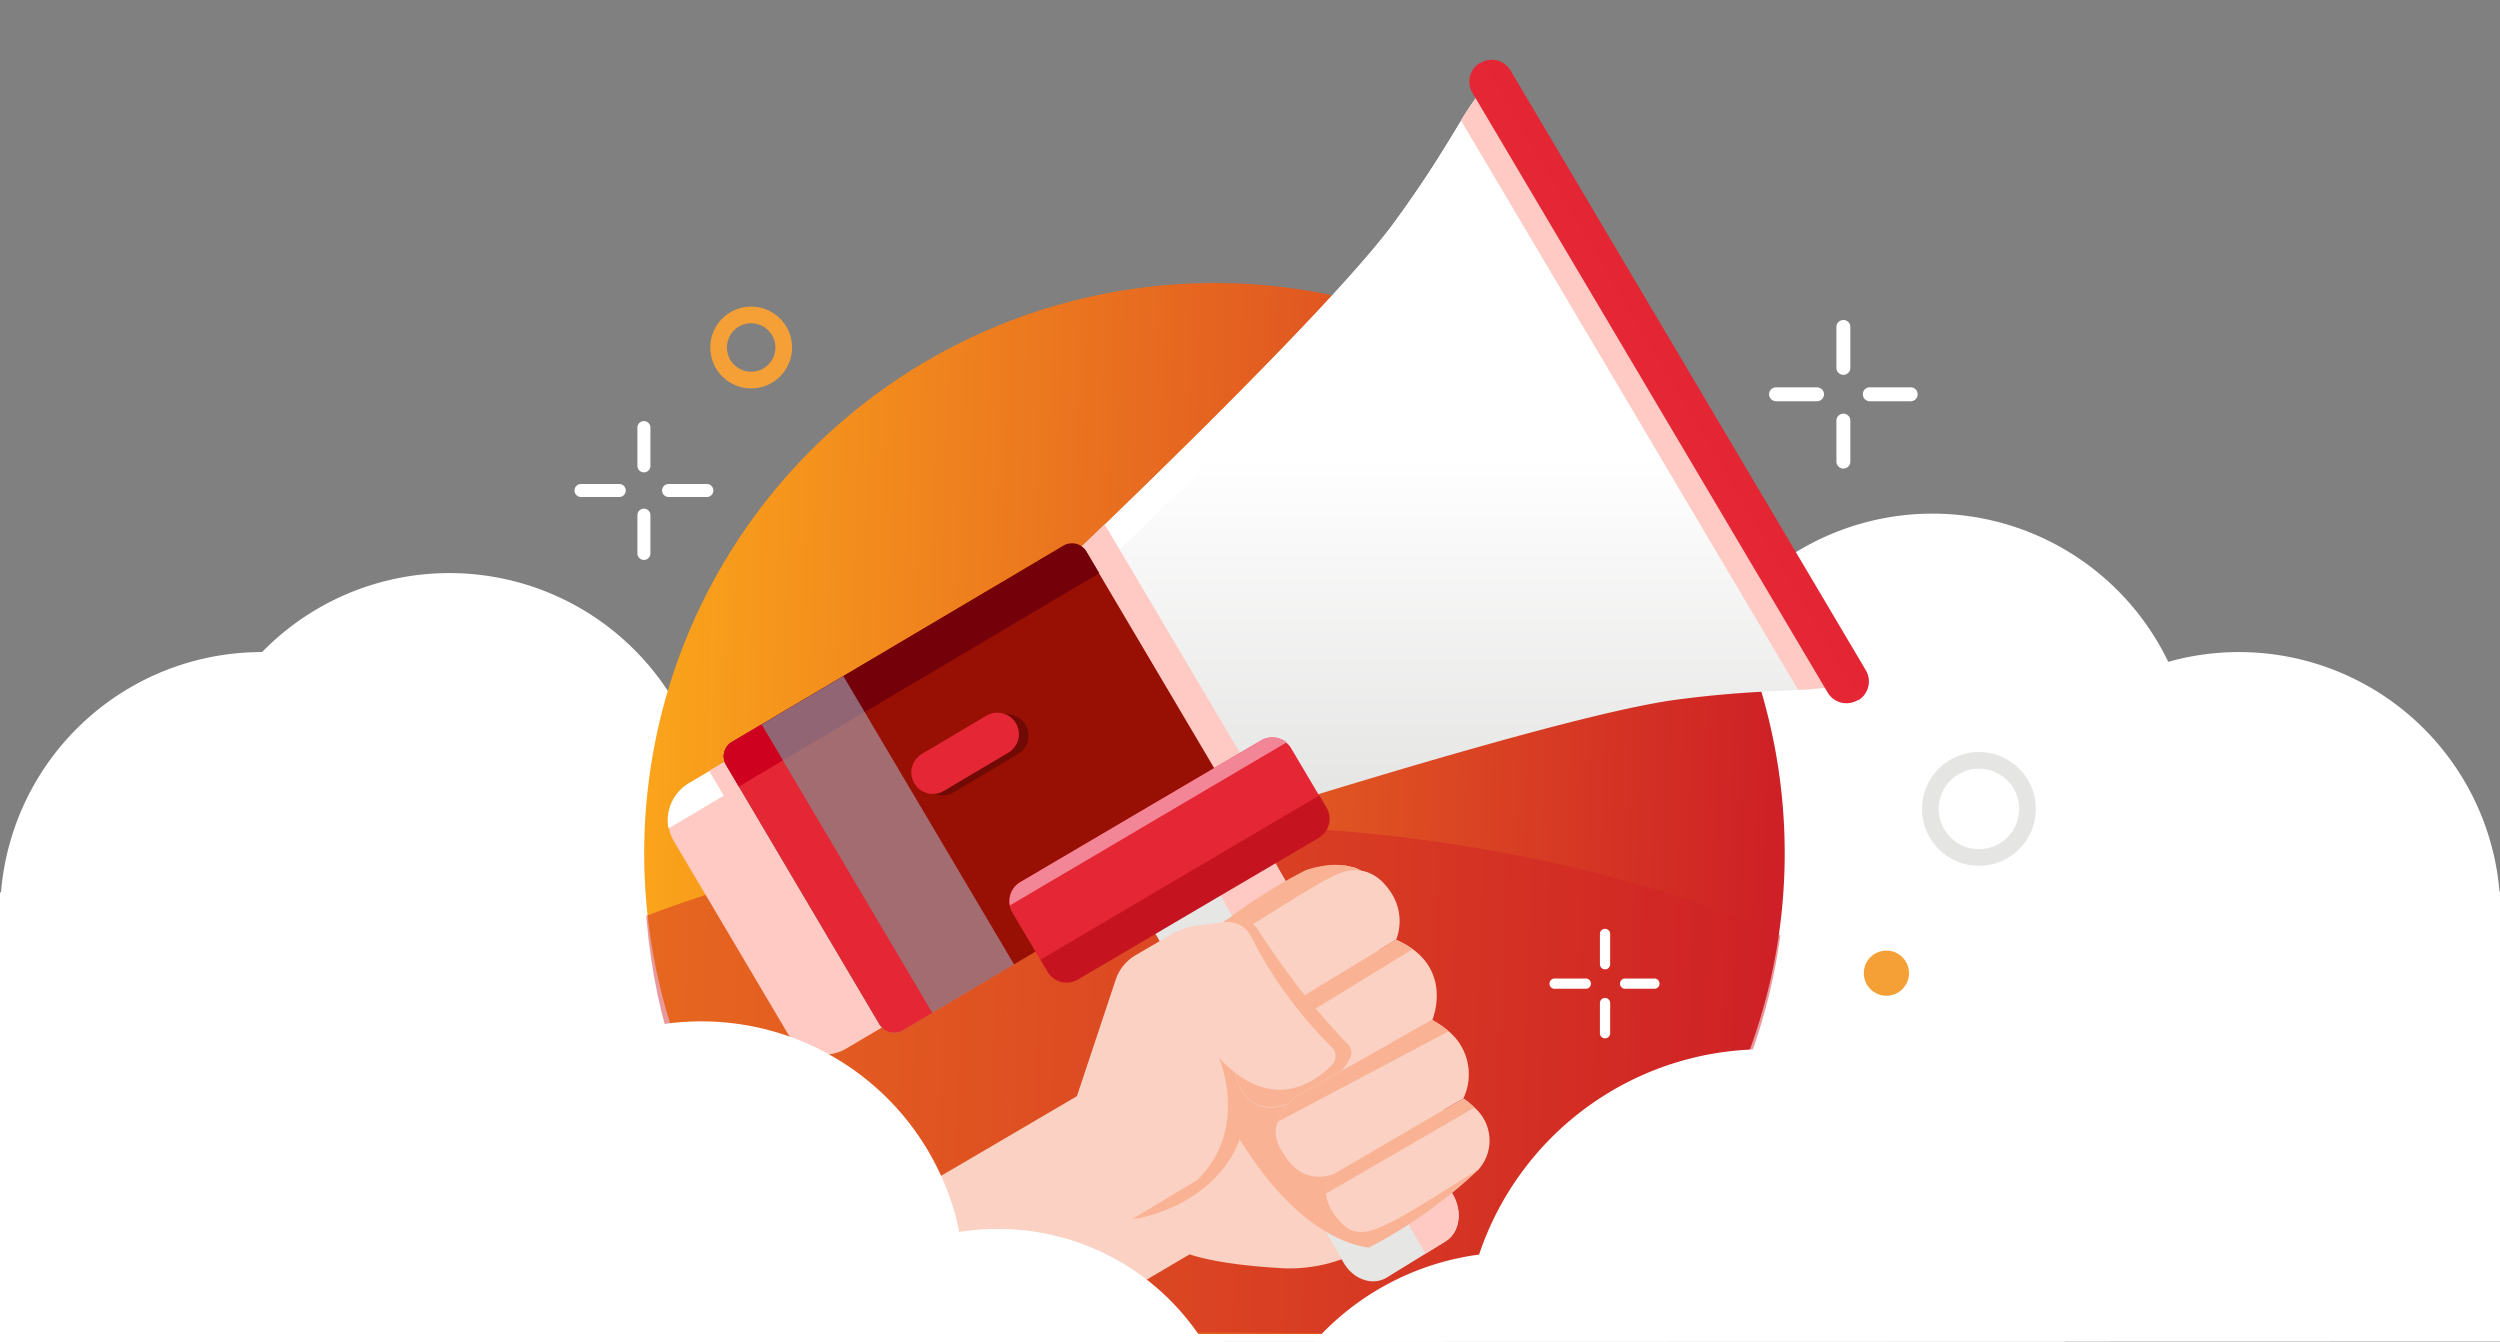 <svg xmlns="http://www.w3.org/2000/svg" xmlns:xlink="http://www.w3.org/1999/xlink" width="300" height="161.08" viewBox="0 0 300 161.08"><rect x="0" y="0" width="300" height="161.08" fill="#808080" stroke="none"/><defs><style>.a,.x,.z{fill:none;}.b{clip-path:url(#a);}.c{fill:#fff;}.d{fill:url(#b);}.e{clip-path:url(#c);}.f{opacity:0.46;fill:url(#d);}.g{fill:url(#e);}.h{clip-path:url(#f);}.i{fill:#989898;}.j{fill:#ffcac3;}.k{fill:url(#g);}.l{fill:#980f04;}.m{fill:#4a0606;}.m,.o,.t,.w{opacity:0.5;}.n{fill:#740009;}.o{fill:#aecadf;}.p,.w{fill:#e52635;}.q{fill:#fbd1c3;}.r{fill:#e6e6e5;}.s{fill:#f9b394;}.t{fill:#a7000d;}.u{fill:#f38696;}.v{fill:#ce011f;}.x,.y{stroke:#f4a036;}.x,.y,.z{stroke-miterlimit:10;}.x,.z{stroke-width:2px;}.y{fill:#f4a036;}.z{stroke:#e5e5e4;}</style><clipPath id="a"><rect class="a" width="300" height="161.08"/></clipPath><linearGradient id="b" x1="0.012" y1="0.518" x2="0.989" y2="0.549" gradientUnits="objectBoundingBox"><stop offset="0" stop-color="#faa31b"/><stop offset="1" stop-color="#ce2026"/></linearGradient><clipPath id="c"><path class="a" d="M557.8,1151.66A68.42,68.42,0,0,1,595.85,1277c-7.09,0-63.33-.39-75-.19-20.49-11.61-31.5-31.12-31.5-56.67a68.44,68.44,0,0,1,68.44-68.44Z" transform="translate(-412.06 -1116.92)"/></clipPath><linearGradient id="d" x1="-0.872" y1="6.836" x2="-0.869" y2="6.835" xlink:href="#b"/><linearGradient id="e" x1="-1.88" y1="32.094" x2="-1.876" y2="32.081" xlink:href="#b"/><clipPath id="f"><rect class="a" width="165.94" height="159.85" transform="translate(66.26)"/></clipPath><linearGradient id="g" x1="0.5" x2="0.5" y2="1" gradientUnits="objectBoundingBox"><stop offset="0.46" stop-color="#fff"/><stop offset="1" stop-color="#dededd"/></linearGradient></defs><g class="b"><rect class="a" width="300" height="160.99"/><path class="c" d="M712.06,1277.91v-54H712a31.37,31.37,0,0,0-39.75-27.57,31.388,31.388,0,1,0-56.573,27.211l.183.359H496.61a31.38,31.38,0,0,0-53.1-28.74h-.06a31.378,31.378,0,0,0-31.269,28.824l-.121.006v54Z" transform="translate(-412.06 -1116.92)"/><path class="d" d="M521,1277h73.6a68.43,68.43,0,1,0-73.61,0Z" transform="translate(-412.06 -1116.92)"/><g class="e"><path class="f" d="M657.91,1277a26,26,0,0,0,2.1-10.18c0-28.13-47.11-50.94-105.23-50.94s-105.24,22.81-105.24,50.95a26.191,26.191,0,0,0,2.1,10.17Z" transform="translate(-412.06 -1116.92)"/><path class="g" d="M494.23,1309.3c17.12,5.84,38,9.27,60.55,9.27s43.43-3.43,60.55-9.27Z" transform="translate(-412.06 -1116.92)"/></g><g class="h"><rect class="c" width="17.39" height="30.41" transform="translate(87.957 150.387) rotate(-30.72)"/><path class="i" d="M522.94,1286.17a1.63,1.63,0,1,0,2.57.3,1.88,1.88,0,0,0-2.57-.3Z" transform="translate(-412.06 -1116.92)"/><path d="M525.12,1289.84l-39.93,23.82v-39.77l22.48-13.41,1,1.66,1.83,3.09,1.13,1.88,1.6,2.7,5.56,9.35,3.56,6,.6,1,1.25,2.1.37.61Z" transform="translate(-412.06 -1116.92)"/><path class="j" d="M510.74,1201.39l18.87,31.87-16,9.49a5.11,5.11,0,0,1-6.06-.62,5.252,5.252,0,0,1-.94-1.15l-13.68-23.11a5.2,5.2,0,0,1-.56-1.38,1.285,1.285,0,0,1,0-.19,5.14,5.14,0,0,1,.88-4,5,5,0,0,1,1.53-1.39Z" transform="translate(-412.06 -1116.92)"/><path class="c" d="M510.74,1201.39l1.74,2.95-20.2,12a5.17,5.17,0,0,1,2.42-5.42Z" transform="translate(-412.06 -1116.92)"/><rect class="j" width="15.78" height="37.01" transform="matrix(0.861, -0.509, 0.509, 0.861, 85.09, 92.505)"/><path class="k" d="M589.89,1127.71l42.38,71.57a38.849,38.849,0,0,1-4.43.43c-3.51.2-7.87.27-14.73,1.19-10.29,1.39-35.37,9-48.32,13-4.88,1.52-8,2.54-8,2.54l-12.8,7-17.71-29.9,12.28-7.86s2.41-2.28,6.09-5.82c9.77-9.42,28.47-27.77,34.63-36.12,4.11-5.57,6.27-9.36,8.12-12.34A39.9,39.9,0,0,1,589.89,1127.71Z" transform="translate(-412.06 -1116.92)"/><path class="c" d="M537.93,1191s2.68-2.52,6.76-6.45c10.83-10.44,31.58-30.8,38.41-40.07,4.4-6,6.79-10.1,8.8-13.35l-2-3.41a41.715,41.715,0,0,0-2.51,3.67,147.466,147.466,0,0,1-8.12,12.35c-6.16,8.35-24.86,26.7-34.63,36.12-3.68,3.54-6.09,5.82-6.09,5.82l-12.27,7.85,2.12,3.59Z" transform="translate(-412.06 -1116.92)"/><path class="j" d="M544.62,1179.84l20.17,34.06c-4.88,1.52-8,2.54-8,2.54l-12.8,7-17.71-29.9,12.28-7.86S540.94,1183.39,544.62,1179.84Z" transform="translate(-412.06 -1116.92)"/><rect class="l" width="50.22" height="40.19" rx="2.03" transform="matrix(0.861, -0.509, 0.509, 0.861, 86.099, 90.057)"/><path class="m" d="M534.21,1207.42l-7.74,4.59a2.59,2.59,0,0,1-3.54-.91h0a2.59,2.59,0,0,1,.91-3.54l7.74-4.58a2.6,2.6,0,0,1,3.54.9h0a2.59,2.59,0,0,1-.91,3.54Z" transform="translate(-412.06 -1116.92)"/><path class="n" d="M542.45,1183.13l1.52,2.57-43.24,25.6-1.52-2.57a2,2,0,0,1,.71-2.79l39.74-23.53a2,2,0,0,1,2.79.72Z" transform="translate(-412.06 -1116.92)"/><path class="o" d="M513.26,1198.05l20.49,34.6-13.34,7.9a2,2,0,0,1-2.79-.72l-18.41-31.1a2,2,0,0,1,.71-2.79Z" transform="translate(-412.06 -1116.92)"/><path class="p" d="M503.45,1203.85l20.49,34.61-3.53,2.09a2,2,0,0,1-2.79-.72l-18.41-31.1a2,2,0,0,1,.71-2.79Z" transform="translate(-412.06 -1116.92)"/><path class="q" d="M589.52,1257.21h0l-.47.45-.23.22-.1.08c-.14.14-.31.29-.5.46s-.54.49-.86.75l-.87.74c-.93.78-2,1.65-3.28,2.55-1,.71-2,1.42-3.11,2.1l-1.12.68a29.027,29.027,0,0,1-2.64,1.41c-.9.41-1.72.8-2.61,1.13a18.7,18.7,0,0,1-6.61,1.35h-.65c-8.41-.41-11.65-1.69-11.65-1.69l-9,5.3-6.43,3.75-8.59,5-28.07,16.41-.48-.81V1283.9l20.22-16.4,7.8-6.33,4.85-3.94,1-.8,5.52-4.48,5.4-9.36,3.09-5.36.9-1.57,1.19-2.07.65-1.12.69-1.2v-.08l.49-.84.81-.24.31-.09.9-.26h0l.34-.1.33-.3h0a1.506,1.506,0,0,1,.23-.21l1.06-.88.81-.64h.06c.86-.66,1.71-1.28,2.53-1.85a64.8,64.8,0,0,1,7.35-4.39l.62-.18h0a11.667,11.667,0,0,1,1.17-.27l.37-.06a10.066,10.066,0,0,1,1.34-.1h1.22l.53.11h0l.37.11h.15l.33.13.43.22h0a4,4,0,0,1,1.33,1.12l-.12,1.14-.25,2.17.2.86,1,4.22h0l.48,2v.12l1.3,5.57-2,1.25h0l1.68,2.12,1.25,1.59h0l5.08,6.43h0l1,1.26,2,2.52Z" transform="translate(-412.06 -1116.92)"/><path class="r" d="M564.09,1218.74l6.66,11.64-.31,5.14L582.18,1256l3.35,3.16c2.1,2,2.09,5.42,0,6.72l-7.1,4.37c-1.67,1-4,.21-5.15-1.83l-23.42-40.94Z" transform="translate(-412.06 -1116.92)"/><path class="j" d="M570.44,1235.52,582.18,1256l3.35,3.16c2.1,2,2.09,5.42,0,6.72l-2.42,1.49-25.54-44.65,6.52-4,6.66,11.64Z" transform="translate(-412.06 -1116.92)"/><path class="s" d="M553.56,1231.16l-2.19,1.58.81.89-11.77,21.06c2,5.22,4.78,9.28,8.66,8.34,9.72-2.35,11.75-9.39,11.75-9.39,6.33,10.23,12.4,12.56,15.5,13a57.055,57.055,0,0,0,13.2-9.46l-1.18-3.34-11-13.92,2-1.26-1.3-5.57-8.75,8.07-7.23-3.63-5.53-8.55-1.4,1-1.12.33Z" transform="translate(-412.06 -1116.92)"/><path class="s" d="M554.82,1230.11l2.61,3.09,19.16-9.5.12-1.14s-2.09-3.16-7.93-1.23a63.491,63.491,0,0,0-11.8,7.8l-.59.53Z" transform="translate(-412.06 -1116.92)"/><path class="q" d="M557.65,1231c1.29-.9,3-2,4.82-3.19,3.8-2.44,8-5,9.55-5.75,2.9-1.46,5.36-.64,7.08,2.15a6.23,6.23,0,0,1,.51,5.45l-11,6.65-7.05,4.27a5.147,5.147,0,0,0-.4.52,6.18,6.18,0,0,1-4.6-.45c-3-1.83-2-6.91-1.07-8a18.389,18.389,0,0,1,2.16-1.65Z" transform="translate(-412.06 -1116.92)"/><path class="q" d="M568.61,1236.35l11-6.65a10.061,10.061,0,0,1,2,1.13c4.52,3.33,2.33,8.48,2.33,8.48l-16.25,9.16a7.912,7.912,0,0,0-.94.89c-1.77.67-4.18.94-5.6-1.5a6.46,6.46,0,0,1-1-3.93,5.859,5.859,0,0,1,1-2.79,4,4,0,0,1,.4-.52Z" transform="translate(-412.06 -1116.92)"/><path class="q" d="M571.16,1260.17a5.66,5.66,0,0,0,1.3,2.84c2.7,3.51,4.89,1.82,17.07-5.8a5.23,5.23,0,0,0-.52-7.37h0a10.988,10.988,0,0,0-1.3-1.07l-15.6,9.09a2.64,2.64,0,0,0-.95,2.31Z" transform="translate(-412.06 -1116.92)"/><path class="q" d="M567.65,1248.47a7.36,7.36,0,0,0-2.27,3.07,3.75,3.75,0,0,0,.25,3.07c1.58,3,3.63,4.1,6.44,3.22l15.59-9.09a6.73,6.73,0,0,0-1.76-8.07,10.685,10.685,0,0,0-2-1.36Z" transform="translate(-412.06 -1116.92)"/><path class="s" d="M561.56,1240.62a5.909,5.909,0,0,0-1.41,3.31l21.42-13.1a10.069,10.069,0,0,0-2-1.13Z" transform="translate(-412.06 -1116.92)"/><path class="s" d="M567.65,1248.47a7.36,7.36,0,0,0-2.27,3.07l20.52-10.87a10.685,10.685,0,0,0-2-1.36Z" transform="translate(-412.06 -1116.92)"/><path class="s" d="M571.16,1260.17,589,1249.82a10.345,10.345,0,0,0-1.3-1.08l-15.59,9.1a2.62,2.62,0,0,0-.95,2.33Z" transform="translate(-412.06 -1116.92)"/><path class="s" d="M562.47,1227.85a3,3,0,0,1,.4.47c1.18,1.63,2.75,4.29,5.75,8,.1.14.22.28.34.43,1.32,1.63,2.92,3.47,4.87,5.51a1.42,1.42,0,0,1,.22,1.67,9.9,9.9,0,0,1-1,1.49l-5.36,3a6.643,6.643,0,0,0-.95.89c-1.77.66-4.17.93-5.6-1.5a6.509,6.509,0,0,1-1-3.94,5.889,5.889,0,0,1,1-2.78,6.23,6.23,0,0,1-4.6-.46,23.07,23.07,0,0,1,1.1-9.65,26.992,26.992,0,0,1,1.31-3.48,2.56,2.56,0,0,1,3.52.35Z" transform="translate(-412.06 -1116.92)"/><path class="q" d="M572.28,1244a1.5,1.5,0,0,1-.38.7c-1.8,1.83-5.92,4.88-11,1.39-.2-.13-.41-.29-.63-.45h0a15.677,15.677,0,0,1-1.94-1.8s3.7,8.45-2.57,14.66l-7.73,4.65-5.85,3.51-6.39,3.83-8.53,5.12-25.05,15v-19.25l16.72-9.81,8.57-5,6.43-3.77,7.36-4.32,4.66-14a5.213,5.213,0,0,1,.57-1.19h0a5.5,5.5,0,0,1,1.76-1.7l3-1.75,1.19-.7a9,9,0,0,1,3.37-1.16l3.13-.38H559a3,3,0,0,1,.79,0,3.17,3.17,0,0,1,1.8.88,3.31,3.31,0,0,1,.6.84c.19.38.4.79.65,1.25a48.314,48.314,0,0,0,4.35,6.7c.4.54.84,1.08,1.29,1.63s1,1.15,1.5,1.73c.26.29.53.58.82.87h0c.35.38.73.77,1.12,1.16A1.44,1.44,0,0,1,572.28,1244Z" transform="translate(-412.06 -1116.92)"/><path class="p" d="M567,1206.72l4.21,7.11a2.65,2.65,0,0,1-.93,3.63h0l-28.9,17a2.64,2.64,0,0,1-3.63-.92h0l-4.21-7.11a2.319,2.319,0,0,1-.32-.84,2.65,2.65,0,0,1,1.25-2.8l28.9-17a2.65,2.65,0,0,1,3.05.25,2.6,2.6,0,0,1,.58.68Z" transform="translate(-412.06 -1116.92)"/><path class="t" d="M570.38,1212.37l.87,1.46a2.65,2.65,0,0,1-.93,3.63h0l-28.9,17a2.64,2.64,0,0,1-3.63-.92h0l-.87-1.46Z" transform="translate(-412.06 -1116.92)"/><path class="u" d="M566.46,1206l-33.21,19.57a2.65,2.65,0,0,1,1.25-2.8l28.9-17a2.67,2.67,0,0,1,3.06.23Z" transform="translate(-412.06 -1116.92)"/><path class="v" d="M503.45,1203.85l2.56,4.32-5.28,3.13-1.52-2.56a2,2,0,0,1,.71-2.8Z" transform="translate(-412.06 -1116.92)"/><path class="p" d="M533.06,1207.24l-7.74,4.59a2.59,2.59,0,0,1-3.54-.91h0a2.58,2.58,0,0,1,.91-3.53l7.74-4.59a2.59,2.59,0,0,1,3.54.91h0A2.58,2.58,0,0,1,533.06,1207.24Z" transform="translate(-412.06 -1116.92)"/><path class="j" d="M589.89,1127.71l42.38,71.57a38.849,38.849,0,0,1-4.43.43l-40.46-68.33A37.758,37.758,0,0,1,589.89,1127.71Z" transform="translate(-412.06 -1116.92)"/><path class="p" d="M593.31,1125.37l42.65,72a2.63,2.63,0,0,1-.79,3.5l-.13.08h-.08a2.62,2.62,0,0,1-3.57-.91l-42.65-72a2.61,2.61,0,0,1,.92-3.57h.08l.13-.07A2.62,2.62,0,0,1,593.31,1125.37Z" transform="translate(-412.06 -1116.92)"/><path class="w" d="M593.31,1125.37l42.65,72a2.63,2.63,0,0,1-.79,3.5l-45.3-76.5a2.61,2.61,0,0,1,3.44,1Z" transform="translate(-412.06 -1116.92)"/></g><path class="c" d="M604.66,1233.24a.61.61,0,0,1-.61-.61V1229a.61.61,0,0,1,.61-.62.62.62,0,0,1,.62.62v3.62a.61.61,0,0,1-.62.62Z" transform="translate(-412.06 -1116.92)"/><path class="c" d="M604.66,1241.52a.61.61,0,0,1-.61-.61v-3.62a.61.61,0,0,1,.61-.62.62.62,0,0,1,.62.62v3.62a.61.61,0,0,1-.61.61Z" transform="translate(-412.06 -1116.92)"/><path class="c" d="M610.61,1235.57H607a.62.62,0,0,1,0-1.23h3.61a.61.61,0,0,1,.59.64.6.6,0,0,1-.59.59Z" transform="translate(-412.06 -1116.92)"/><path class="c" d="M602.33,1235.57h-3.61a.62.62,0,1,1-.05-1.23h3.66a.62.62,0,0,1,.64.59.61.61,0,0,1-.59.64Z" transform="translate(-412.06 -1116.92)"/><path class="c" d="M489.33,1173.6a.77.77,0,0,1-.78-.78h0v-4.59a.78.78,0,1,1,1.56,0v4.59a.77.77,0,0,1-.78.78Z" transform="translate(-412.06 -1116.92)"/><path class="c" d="M489.33,1184.11a.78.78,0,0,1-.78-.78h0v-4.59a.78.78,0,1,1,1.56,0v4.59a.78.78,0,0,1-.78.78Z" transform="translate(-412.06 -1116.92)"/><path class="c" d="M496.88,1176.56h-4.59a.78.78,0,1,1,0-1.56h4.59a.78.78,0,0,1,0,1.56Z" transform="translate(-412.06 -1116.92)"/><path class="c" d="M486.37,1176.56h-4.59a.78.78,0,1,1,0-1.56h4.59a.78.78,0,0,1,0,1.56Z" transform="translate(-412.06 -1116.92)"/><path class="c" d="M633.27,1161.9a.84.84,0,0,1-.84-.83v-4.92a.84.84,0,0,1,.84-.83.83.83,0,0,1,.83.83v4.92A.83.83,0,0,1,633.27,1161.9Z" transform="translate(-412.06 -1116.92)"/><path class="c" d="M633.27,1173.15a.85.85,0,0,1-.84-.84v-4.91a.84.84,0,0,1,.84-.84.83.83,0,0,1,.83.83h0v4.91A.84.84,0,0,1,633.27,1173.15Z" transform="translate(-412.06 -1116.92)"/><path class="c" d="M641.35,1165.07h-4.92a.84.84,0,0,1-.83-.84.83.83,0,0,1,.83-.83h4.92a.83.83,0,0,1,.83.83.84.84,0,0,1-.83.84Z" transform="translate(-412.06 -1116.92)"/><path class="c" d="M630.1,1165.07h-4.91a.85.85,0,0,1-.84-.84.84.84,0,0,1,.84-.83h4.91a.84.84,0,0,1,.84.83.85.85,0,0,1-.84.84Z" transform="translate(-412.06 -1116.92)"/><circle class="x" cx="3.91" cy="3.91" r="3.91" transform="translate(86.23 37.79)"/><circle class="y" cx="2.21" cy="2.21" r="2.21" transform="translate(224.16 114.57)"/><circle class="z" cx="5.83" cy="5.83" r="5.83" transform="translate(231.64 91.24)"/><path class="c" d="M531.82,1264.39a28.958,28.958,0,0,0-4.64.37,31.588,31.588,0,1,0-61.884,12.711,2.086,2.086,0,0,0,.1.439h91.06a29.19,29.19,0,0,0-24.64-13.52Z" transform="translate(-412.06 -1116.92)"/><path class="c" d="M623.78,1242.83a36.11,36.11,0,0,0-34.23,24.64,32.12,32.12,0,0,0-19.74,10.44h90a36.08,36.08,0,0,0-36.03-35.08Z" transform="translate(-412.06 -1116.92)"/></g></svg>